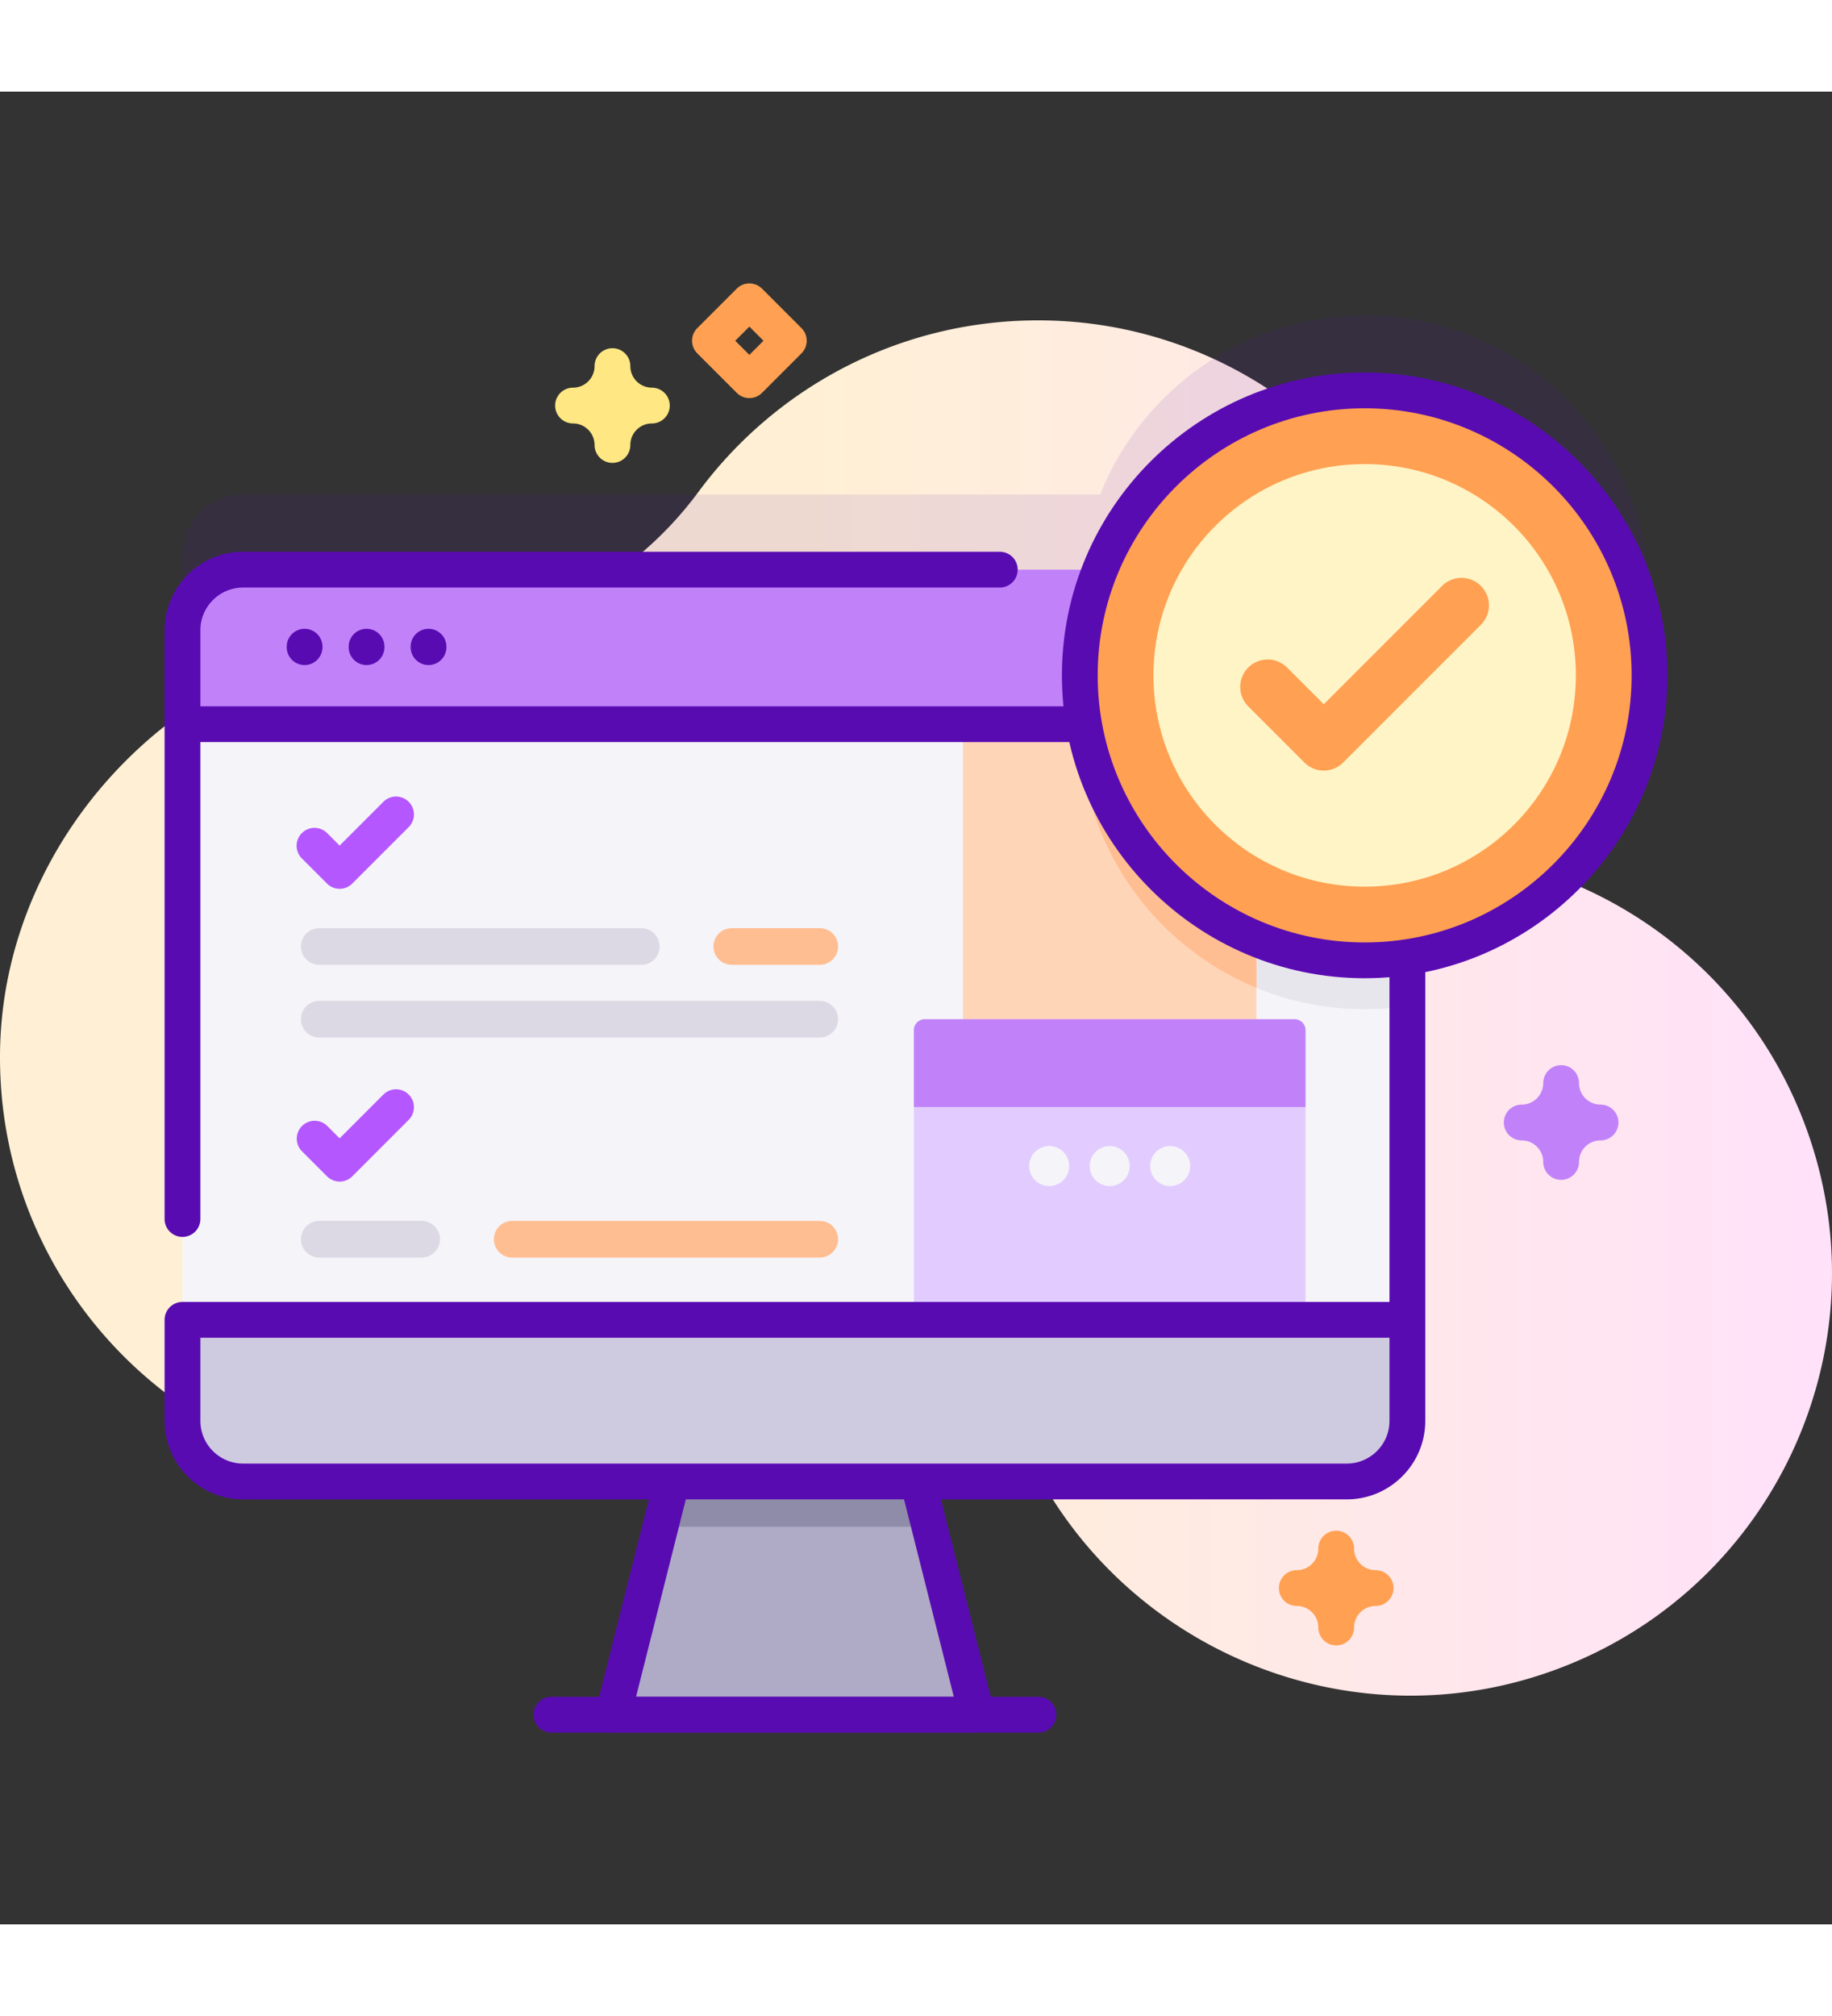 <svg height="77" viewBox="0 0 512 512" width="70" xmlns="http://www.w3.org/2000/svg"><rect x="0" y="0" width="512" height="512" fill="#333333" stroke="none"/><linearGradient id="a" gradientUnits="userSpaceOnUse" x1="225.816" x2="864.887" y1="256.003" y2="256.003"><stop offset=".001" stop-color="#fff0d5"/><stop offset=".511" stop-color="#ffdfff"/><stop offset="1" stop-color="#d9ceff"/></linearGradient><path d="M505.626 291.92c-11.826-34.61-38.138-60.16-69.852-72.202-16.43-6.239-27.346-21.856-27.587-39.429a111.54 111.54 0 00-.021-1.154c-1.507-64.582-55.488-116.33-120.077-115.221-38.094.654-71.788 19.355-92.905 47.92-18.185 24.599-46.49 39.965-77.08 39.949-.898 0-1.797.009-2.7.029C53.487 153.166.837 206.29.011 268.216c-.88 65.931 52.302 119.654 118.032 119.654 50.947 0 94.349-32.277 110.886-77.497 4.327-11.832 17.152-18.174 29.283-14.772l.455.127c11.099 3.064 18.458 13.64 17.55 25.119-1.217 15.383.581 31.255 5.798 46.796 20.521 61.135 87.188 94.685 148.493 74.68 62.711-20.465 96.379-88.185 75.118-150.403z" fill="url(#a)"/><path d="M461 142.074c0-43.968-35.643-79.612-79.612-79.612-33.531 0-62.199 20.74-73.931 50.082H67.942c-9.357 0-16.942 7.585-16.942 16.941v220.846c0 9.357 7.585 16.942 16.942 16.942h308.447c9.357 0 16.942-7.585 16.942-16.942v-129.54C431.633 215.029 461 181.983 461 142.074z" fill="#590bb2" opacity=".1"/><path d="M272.986 453.429H171.344l13.247-52.516 7.079-28.052h60.99l7.079 28.052z" fill="#afabc6"/><path d="M259.739 400.913h-75.148l7.079-28.052h60.99z" fill="#8e8ca8"/><path d="M272.989 458.424H171.341a4.998 4.998 0 01-4.847-6.223l15.997-63.397a5 5 0 119.695 2.446l-14.427 57.174h88.813l-14.557-57.69a5 5 0 119.695-2.446l16.127 63.914a4.998 4.998 0 01-4.848 6.222z" fill="#590bb2"/><path d="M376.389 388.273H67.942c-9.357 0-16.942-7.585-16.942-16.941V150.486c0-9.357 7.585-16.942 16.942-16.942h308.447c9.357 0 16.941 7.585 16.941 16.942v220.846c0 9.356-7.585 16.941-16.941 16.941z" fill="#f5f4f9"/><path d="M393.327 150.482v104.954a80.57 80.57 0 01-11.937.89c-43.972 0-79.618-35.646-79.618-79.608 0-15.915 4.664-30.737 12.714-43.174h61.903c9.359-.001 16.938 7.589 16.938 16.938z" fill="#e8e6ed"/><path d="M269.133 147.679h81.991v195.435h-81.991z" fill="#ffd5b8"/><path d="M351.125 147.679v102.684c-28.967-11.906-49.352-40.402-49.352-73.645 0-10.249 1.933-20.038 5.462-29.039z" fill="#ffbe92"/><path d="M364.852 343.116H255.408v-80.913a3.069 3.069 0 013.069-3.069h103.308a3.069 3.069 0 013.069 3.069v80.913z" fill="#e2ccff"/><path d="M364.852 283.668H255.408v-21.464a3.069 3.069 0 013.069-3.069h103.308a3.069 3.069 0 013.069 3.069v21.464zm28.478-106.955v-26.227c0-9.357-7.585-16.942-16.941-16.942H67.942c-9.356 0-16.942 7.585-16.942 16.942v26.227z" fill="#c182f9"/><path d="M301.772 181.713H51a5 5 0 110-10h250.772a5 5 0 110 10z" fill="#590bb2"/><path d="M51 343.116v28.215c0 9.357 7.585 16.941 16.942 16.941h308.447c9.356 0 16.941-7.585 16.941-16.941v-28.215z" fill="#cecae0"/><g fill="#590bb2"><path d="M290.214 458.424H154.117a5 5 0 110-10h136.097a5 5 0 110 10zM85.127 160.194a5 5 0 01-5-5v-.13a5 5 0 1110 0v.13a5 5 0 01-5 5zm17.318 0a5 5 0 01-5-5v-.13a5 5 0 1110 0v.13a5 5 0 01-5 5zm17.319 0a5 5 0 01-5-5v-.13a5 5 0 1110 0v.13a5 5 0 01-5 5zm256.625 233.079H67.941C55.843 393.273 46 383.43 46 371.331v-28.215a5 5 0 015-5h337.33v-94.178a5 5 0 1110 0v127.393c0 12.099-9.843 21.942-21.941 21.942zM56 348.116v23.215c0 6.585 5.356 11.942 11.941 11.942h308.447c6.585 0 11.941-5.357 11.941-11.942v-23.215z"/><path d="M51 319.947a5 5 0 01-5-5V150.486c0-12.099 9.843-21.941 21.941-21.941H279.42a5 5 0 110 10H67.941c-6.585 0-11.941 5.357-11.941 11.941v164.461a5 5 0 01-5 5z"/></g><circle cx="381.388" cy="163.074" fill="#ffa052" r="79.612"/><path d="M381.389 247.685c-46.655 0-84.612-37.957-84.612-84.612s37.957-84.611 84.612-84.611S466 116.419 466 163.073c0 46.656-37.956 84.612-84.611 84.612zm0-159.223c-41.142 0-74.612 33.471-74.612 74.611 0 41.141 33.471 74.612 74.612 74.612S456 204.214 456 163.073c0-41.14-33.471-74.611-74.611-74.611z" fill="#590bb2"/><circle cx="381.388" cy="163.074" fill="#fff4c5" r="59.029"/><path d="M369.967 189.668a7.671 7.671 0 01-5.425-2.247l-15.683-15.684a7.671 7.671 0 010-10.849 7.671 7.671 0 0110.85 0l10.258 10.259 33.103-33.103a7.672 7.672 0 0110.85 10.849l-38.528 38.527a7.671 7.671 0 01-5.425 2.248z" fill="#ffa052"/><path d="M179.212 243.938h-89.98a5.123 5.123 0 010-10.246h89.981a5.123 5.123 0 11-.001 10.246z" fill="#ddd9e4"/><path d="M229.098 243.938h-24.577a5.123 5.123 0 010-10.246h24.577a5.123 5.123 0 010 10.246z" fill="#ffbe92"/><path d="M229.098 264.258H89.232a5.123 5.123 0 010-10.246h139.866a5.123 5.123 0 010 10.246z" fill="#ddd9e4"/><path d="M94.918 222.699a5 5 0 01-3.535-1.464l-6.978-6.978a5 5 0 117.07-7.071l3.442 3.442 12.28-12.28a5 5 0 017.07 7.071l-15.815 15.816a4.996 4.996 0 01-3.534 1.464z" fill="#b557ff"/><path d="M117.841 325.723h-28.61a5.123 5.123 0 010-10.246h28.61a5.123 5.123 0 010 10.246z" fill="#ddd9e4"/><path d="M229.098 325.723H143.15a5.123 5.123 0 010-10.246h85.948a5.123 5.123 0 010 10.246z" fill="#ffbe92"/><path d="M94.918 304.484a5.004 5.004 0 01-3.536-1.464l-6.978-6.978a5 5 0 017.072-7.071l3.441 3.442 12.28-12.28a5 5 0 017.07 7.071L98.453 303.02a5 5 0 01-3.535 1.464z" fill="#b557ff"/><path d="M209.433 85.612a5 5 0 01-3.535-1.464L194.879 73.13a5 5 0 010-7.072l11.019-11.018a4.998 4.998 0 017.07 0l11.018 11.018a5 5 0 010 7.071l-11.018 11.018a4.999 4.999 0 01-3.535 1.465zm-3.948-16.018l3.947 3.947 3.946-3.947-3.946-3.947z" fill="#ffa052"/><path d="M436.299 304.007a5 5 0 01-5-5c0-3.318-2.7-6.018-6.019-6.018a5 5 0 110-10c3.318 0 6.019-2.7 6.019-6.018a5 5 0 1110 0 6.025 6.025 0 006.018 6.018 5 5 0 110 10 6.025 6.025 0 00-6.018 6.018 5 5 0 01-5 5z" fill="#c182f9"/><path d="M171.165 103.717a5 5 0 01-5-5 6.025 6.025 0 00-6.018-6.018 5 5 0 110-10c3.318 0 6.018-2.7 6.018-6.018a5 5 0 1110 0 6.025 6.025 0 006.018 6.018 5 5 0 110 10 6.025 6.025 0 00-6.018 6.018 5 5 0 01-5 5z" fill="#ffe783"/><path d="M373.439 434.068a5 5 0 01-5-5c0-3.318-2.7-6.018-6.019-6.018a5 5 0 110-10c3.318 0 6.019-2.7 6.019-6.018a5 5 0 1110 0 6.025 6.025 0 006.018 6.018 5 5 0 110 10 6.025 6.025 0 00-6.018 6.018 5 5 0 01-5 5z" fill="#ffa052"/><circle cx="327.04" cy="300.156" fill="#f5f4f9" r="5.59"/><circle cx="310.13" cy="300.156" fill="#f5f4f9" r="5.59"/><circle cx="293.22" cy="300.156" fill="#f5f4f9" r="5.59"/></svg>